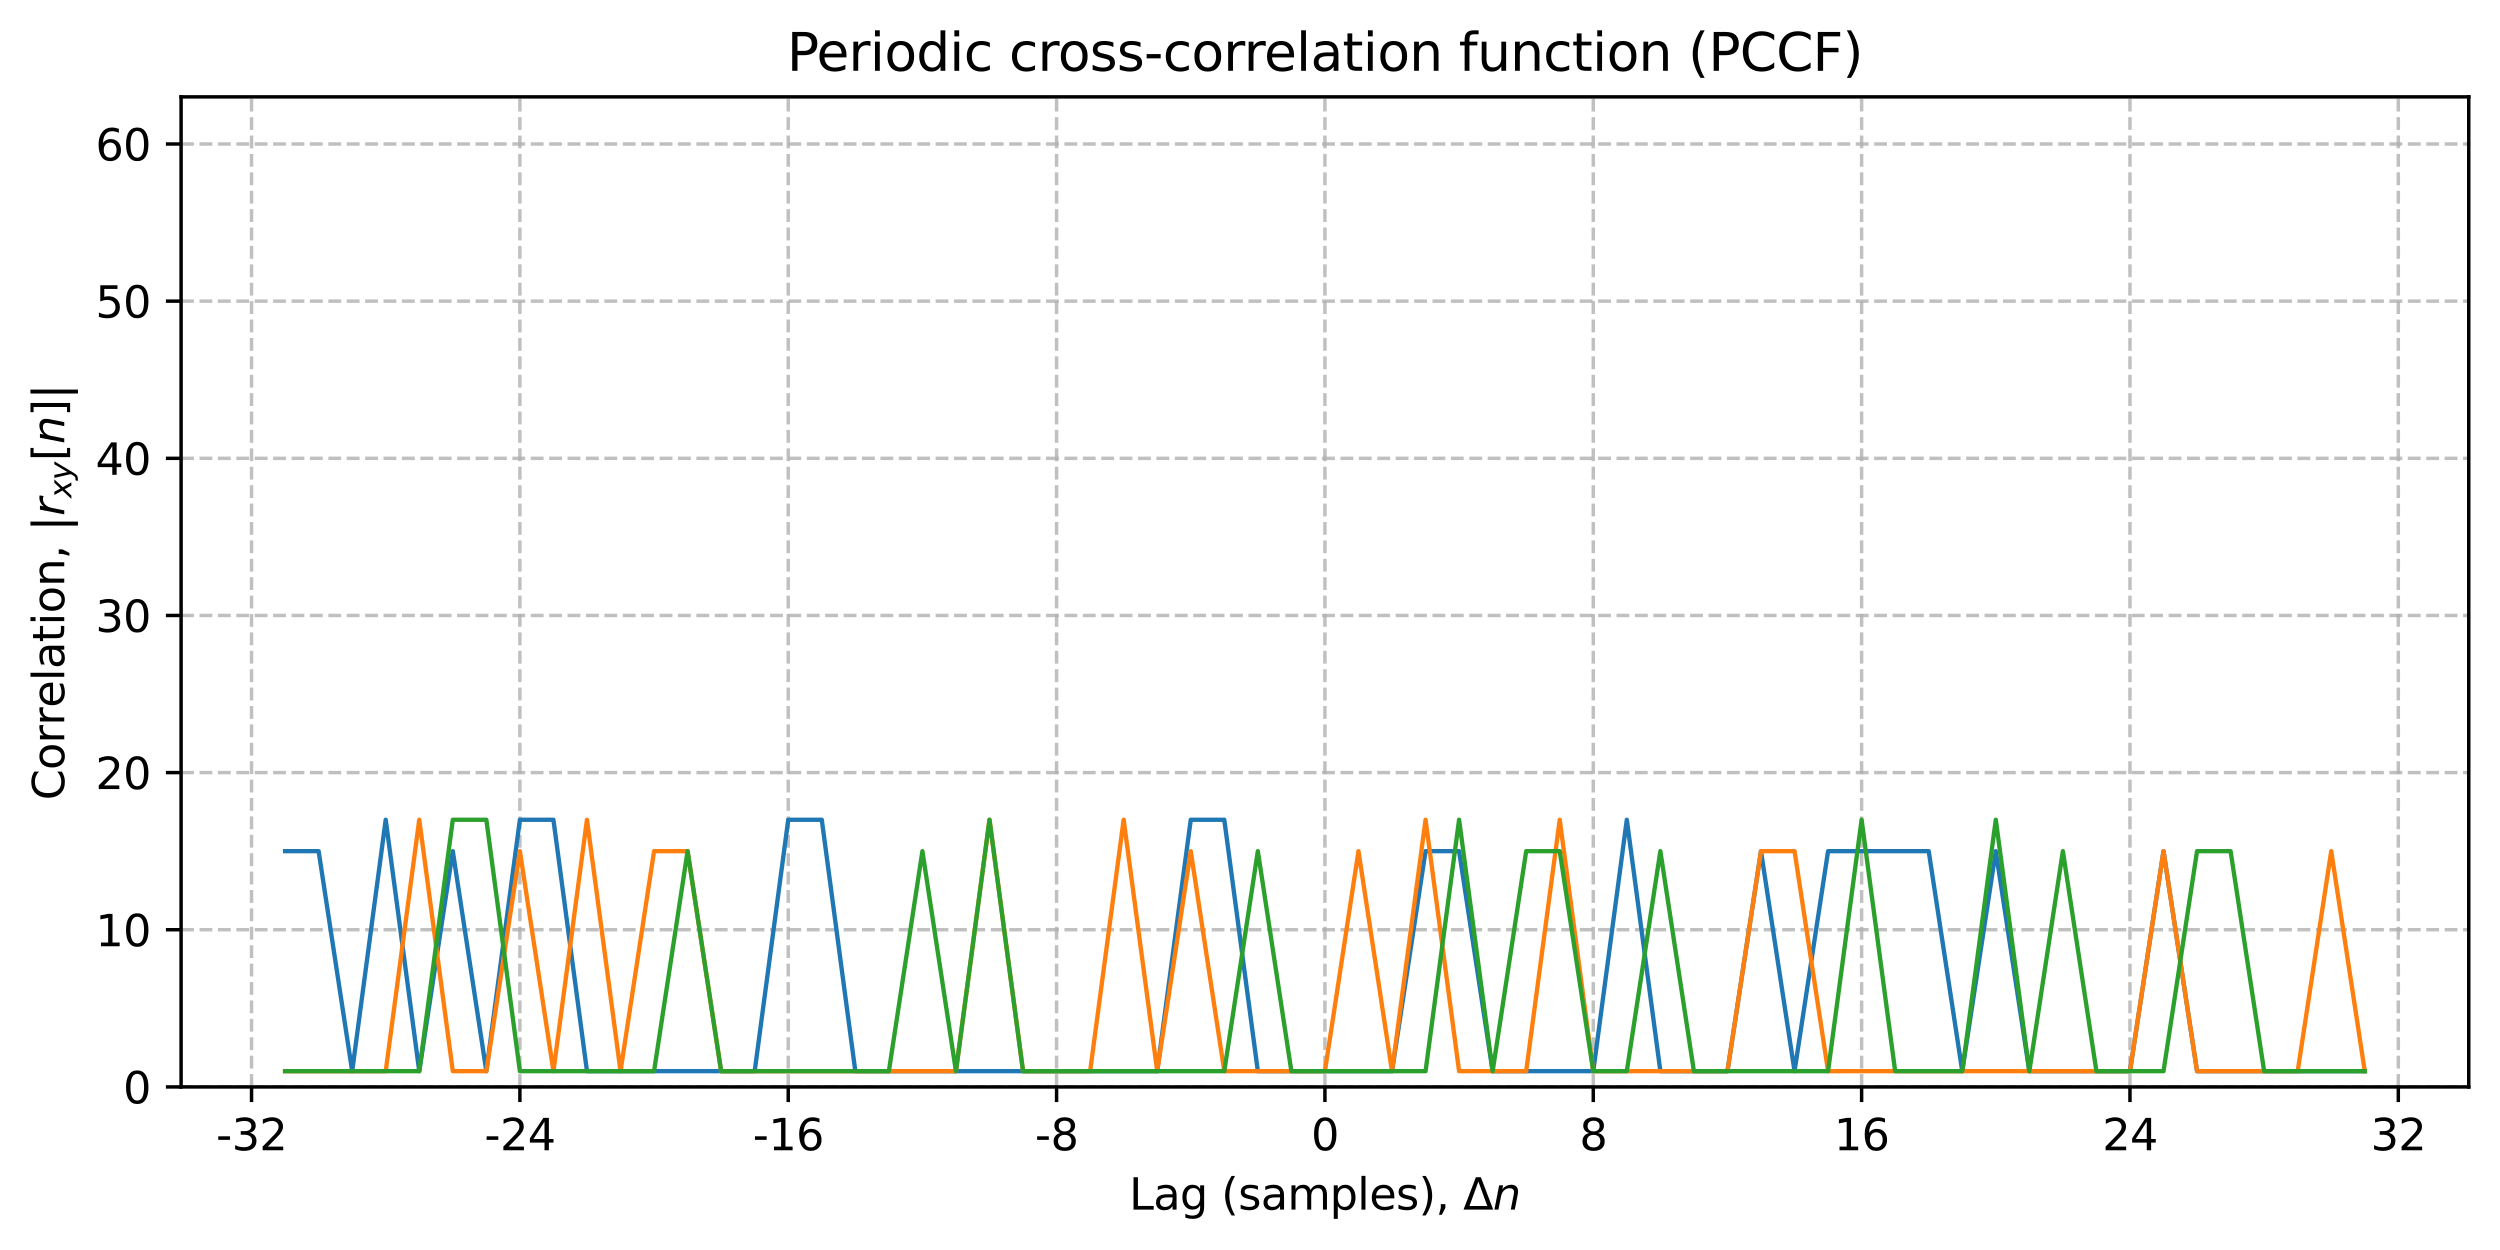 <?xml version="1.0" encoding="utf-8" standalone="no"?>
<!DOCTYPE svg PUBLIC "-//W3C//DTD SVG 1.1//EN"
  "http://www.w3.org/Graphics/SVG/1.1/DTD/svg11.dtd">
<svg xmlns:xlink="http://www.w3.org/1999/xlink" width="576pt" height="288pt" viewBox="0 0 576 288" xmlns="http://www.w3.org/2000/svg" version="1.1">
 <defs>
  <style type="text/css">*{stroke-linejoin: round; stroke-linecap: butt}</style>
 </defs>
 <g id="figure_1">
  <g id="patch_1">
   <path d="M 0 288 
L 576 288 
L 576 0 
L 0 0 
z
" style="fill: #ffffff"/>
  </g>
  <g id="axes_1">
   <g id="patch_2">
    <path d="M 41.725 250.422 
L 568.8 250.422 
L 568.8 22.318 
L 41.725 22.318 
z
" style="fill: #ffffff"/>
   </g>
   <g id="matplotlib.axis_1">
    <g id="xtick_1">
     <g id="line2d_1">
      <path d="M 57.955 250.422 
L 57.955 22.318 
" clip-path="url(#p511d32c0a3)" style="fill: none; stroke-dasharray: 2.96,1.28; stroke-dashoffset: 0; stroke: #b0b0b0; stroke-opacity: 0.8; stroke-width: 0.8"/>
     </g>
     <g id="line2d_2">
      <defs>
       <path id="m924407f4bc" d="M 0 0 
L 0 3.5 
" style="stroke: #000000; stroke-width: 0.8"/>
      </defs>
      <g>
       <use xlink:href="#m924407f4bc" x="57.955" y="250.422" style="stroke: #000000; stroke-width: 0.8"/>
      </g>
     </g>
     <g id="text_1">
      <!-- -32 -->
      <g transform="translate(49.788 265.02) scale(0.1 -0.1)">
       <defs>
        <path id="DejaVuSans-2d" d="M 313 2009 
L 1997 2009 
L 1997 1497 
L 313 1497 
L 313 2009 
z
" transform="scale(0.016)"/>
        <path id="DejaVuSans-33" d="M 2597 2516 
Q 3050 2419 3304 2112 
Q 3559 1806 3559 1356 
Q 3559 666 3084 287 
Q 2609 -91 1734 -91 
Q 1441 -91 1130 -33 
Q 819 25 488 141 
L 488 750 
Q 750 597 1062 519 
Q 1375 441 1716 441 
Q 2309 441 2620 675 
Q 2931 909 2931 1356 
Q 2931 1769 2642 2001 
Q 2353 2234 1838 2234 
L 1294 2234 
L 1294 2753 
L 1863 2753 
Q 2328 2753 2575 2939 
Q 2822 3125 2822 3475 
Q 2822 3834 2567 4026 
Q 2313 4219 1838 4219 
Q 1578 4219 1281 4162 
Q 984 4106 628 3988 
L 628 4550 
Q 988 4650 1302 4700 
Q 1616 4750 1894 4750 
Q 2613 4750 3031 4423 
Q 3450 4097 3450 3541 
Q 3450 3153 3228 2886 
Q 3006 2619 2597 2516 
z
" transform="scale(0.016)"/>
        <path id="DejaVuSans-32" d="M 1228 531 
L 3431 531 
L 3431 0 
L 469 0 
L 469 531 
Q 828 903 1448 1529 
Q 2069 2156 2228 2338 
Q 2531 2678 2651 2914 
Q 2772 3150 2772 3378 
Q 2772 3750 2511 3984 
Q 2250 4219 1831 4219 
Q 1534 4219 1204 4116 
Q 875 4013 500 3803 
L 500 4441 
Q 881 4594 1212 4672 
Q 1544 4750 1819 4750 
Q 2544 4750 2975 4387 
Q 3406 4025 3406 3419 
Q 3406 3131 3298 2873 
Q 3191 2616 2906 2266 
Q 2828 2175 2409 1742 
Q 1991 1309 1228 531 
z
" transform="scale(0.016)"/>
       </defs>
       <use xlink:href="#DejaVuSans-2d"/>
       <use xlink:href="#DejaVuSans-33" transform="translate(36.084 0)"/>
       <use xlink:href="#DejaVuSans-32" transform="translate(99.707 0)"/>
      </g>
     </g>
    </g>
    <g id="xtick_2">
     <g id="line2d_3">
      <path d="M 119.782 250.422 
L 119.782 22.318 
" clip-path="url(#p511d32c0a3)" style="fill: none; stroke-dasharray: 2.96,1.28; stroke-dashoffset: 0; stroke: #b0b0b0; stroke-opacity: 0.8; stroke-width: 0.8"/>
     </g>
     <g id="line2d_4">
      <g>
       <use xlink:href="#m924407f4bc" x="119.782" y="250.422" style="stroke: #000000; stroke-width: 0.8"/>
      </g>
     </g>
     <g id="text_2">
      <!-- -24 -->
      <g transform="translate(111.615 265.02) scale(0.1 -0.1)">
       <defs>
        <path id="DejaVuSans-34" d="M 2419 4116 
L 825 1625 
L 2419 1625 
L 2419 4116 
z
M 2253 4666 
L 3047 4666 
L 3047 1625 
L 3713 1625 
L 3713 1100 
L 3047 1100 
L 3047 0 
L 2419 0 
L 2419 1100 
L 313 1100 
L 313 1709 
L 2253 4666 
z
" transform="scale(0.016)"/>
       </defs>
       <use xlink:href="#DejaVuSans-2d"/>
       <use xlink:href="#DejaVuSans-32" transform="translate(36.084 0)"/>
       <use xlink:href="#DejaVuSans-34" transform="translate(99.707 0)"/>
      </g>
     </g>
    </g>
    <g id="xtick_3">
     <g id="line2d_5">
      <path d="M 181.609 250.422 
L 181.609 22.318 
" clip-path="url(#p511d32c0a3)" style="fill: none; stroke-dasharray: 2.96,1.28; stroke-dashoffset: 0; stroke: #b0b0b0; stroke-opacity: 0.8; stroke-width: 0.8"/>
     </g>
     <g id="line2d_6">
      <g>
       <use xlink:href="#m924407f4bc" x="181.609" y="250.422" style="stroke: #000000; stroke-width: 0.8"/>
      </g>
     </g>
     <g id="text_3">
      <!-- -16 -->
      <g transform="translate(173.442 265.02) scale(0.1 -0.1)">
       <defs>
        <path id="DejaVuSans-31" d="M 794 531 
L 1825 531 
L 1825 4091 
L 703 3866 
L 703 4441 
L 1819 4666 
L 2450 4666 
L 2450 531 
L 3481 531 
L 3481 0 
L 794 0 
L 794 531 
z
" transform="scale(0.016)"/>
        <path id="DejaVuSans-36" d="M 2113 2584 
Q 1688 2584 1439 2293 
Q 1191 2003 1191 1497 
Q 1191 994 1439 701 
Q 1688 409 2113 409 
Q 2538 409 2786 701 
Q 3034 994 3034 1497 
Q 3034 2003 2786 2293 
Q 2538 2584 2113 2584 
z
M 3366 4563 
L 3366 3988 
Q 3128 4100 2886 4159 
Q 2644 4219 2406 4219 
Q 1781 4219 1451 3797 
Q 1122 3375 1075 2522 
Q 1259 2794 1537 2939 
Q 1816 3084 2150 3084 
Q 2853 3084 3261 2657 
Q 3669 2231 3669 1497 
Q 3669 778 3244 343 
Q 2819 -91 2113 -91 
Q 1303 -91 875 529 
Q 447 1150 447 2328 
Q 447 3434 972 4092 
Q 1497 4750 2381 4750 
Q 2619 4750 2861 4703 
Q 3103 4656 3366 4563 
z
" transform="scale(0.016)"/>
       </defs>
       <use xlink:href="#DejaVuSans-2d"/>
       <use xlink:href="#DejaVuSans-31" transform="translate(36.084 0)"/>
       <use xlink:href="#DejaVuSans-36" transform="translate(99.707 0)"/>
      </g>
     </g>
    </g>
    <g id="xtick_4">
     <g id="line2d_7">
      <path d="M 243.436 250.422 
L 243.436 22.318 
" clip-path="url(#p511d32c0a3)" style="fill: none; stroke-dasharray: 2.96,1.28; stroke-dashoffset: 0; stroke: #b0b0b0; stroke-opacity: 0.8; stroke-width: 0.8"/>
     </g>
     <g id="line2d_8">
      <g>
       <use xlink:href="#m924407f4bc" x="243.436" y="250.422" style="stroke: #000000; stroke-width: 0.8"/>
      </g>
     </g>
     <g id="text_4">
      <!-- -8 -->
      <g transform="translate(238.45 265.02) scale(0.1 -0.1)">
       <defs>
        <path id="DejaVuSans-38" d="M 2034 2216 
Q 1584 2216 1326 1975 
Q 1069 1734 1069 1313 
Q 1069 891 1326 650 
Q 1584 409 2034 409 
Q 2484 409 2743 651 
Q 3003 894 3003 1313 
Q 3003 1734 2745 1975 
Q 2488 2216 2034 2216 
z
M 1403 2484 
Q 997 2584 770 2862 
Q 544 3141 544 3541 
Q 544 4100 942 4425 
Q 1341 4750 2034 4750 
Q 2731 4750 3128 4425 
Q 3525 4100 3525 3541 
Q 3525 3141 3298 2862 
Q 3072 2584 2669 2484 
Q 3125 2378 3379 2068 
Q 3634 1759 3634 1313 
Q 3634 634 3220 271 
Q 2806 -91 2034 -91 
Q 1263 -91 848 271 
Q 434 634 434 1313 
Q 434 1759 690 2068 
Q 947 2378 1403 2484 
z
M 1172 3481 
Q 1172 3119 1398 2916 
Q 1625 2713 2034 2713 
Q 2441 2713 2670 2916 
Q 2900 3119 2900 3481 
Q 2900 3844 2670 4047 
Q 2441 4250 2034 4250 
Q 1625 4250 1398 4047 
Q 1172 3844 1172 3481 
z
" transform="scale(0.016)"/>
       </defs>
       <use xlink:href="#DejaVuSans-2d"/>
       <use xlink:href="#DejaVuSans-38" transform="translate(36.084 0)"/>
      </g>
     </g>
    </g>
    <g id="xtick_5">
     <g id="line2d_9">
      <path d="M 305.262 250.422 
L 305.262 22.318 
" clip-path="url(#p511d32c0a3)" style="fill: none; stroke-dasharray: 2.96,1.28; stroke-dashoffset: 0; stroke: #b0b0b0; stroke-opacity: 0.8; stroke-width: 0.8"/>
     </g>
     <g id="line2d_10">
      <g>
       <use xlink:href="#m924407f4bc" x="305.262" y="250.422" style="stroke: #000000; stroke-width: 0.8"/>
      </g>
     </g>
     <g id="text_5">
      <!-- 0 -->
      <g transform="translate(302.081 265.02) scale(0.1 -0.1)">
       <defs>
        <path id="DejaVuSans-30" d="M 2034 4250 
Q 1547 4250 1301 3770 
Q 1056 3291 1056 2328 
Q 1056 1369 1301 889 
Q 1547 409 2034 409 
Q 2525 409 2770 889 
Q 3016 1369 3016 2328 
Q 3016 3291 2770 3770 
Q 2525 4250 2034 4250 
z
M 2034 4750 
Q 2819 4750 3233 4129 
Q 3647 3509 3647 2328 
Q 3647 1150 3233 529 
Q 2819 -91 2034 -91 
Q 1250 -91 836 529 
Q 422 1150 422 2328 
Q 422 3509 836 4129 
Q 1250 4750 2034 4750 
z
" transform="scale(0.016)"/>
       </defs>
       <use xlink:href="#DejaVuSans-30"/>
      </g>
     </g>
    </g>
    <g id="xtick_6">
     <g id="line2d_11">
      <path d="M 367.089 250.422 
L 367.089 22.318 
" clip-path="url(#p511d32c0a3)" style="fill: none; stroke-dasharray: 2.96,1.28; stroke-dashoffset: 0; stroke: #b0b0b0; stroke-opacity: 0.8; stroke-width: 0.8"/>
     </g>
     <g id="line2d_12">
      <g>
       <use xlink:href="#m924407f4bc" x="367.089" y="250.422" style="stroke: #000000; stroke-width: 0.8"/>
      </g>
     </g>
     <g id="text_6">
      <!-- 8 -->
      <g transform="translate(363.908 265.02) scale(0.1 -0.1)">
       <use xlink:href="#DejaVuSans-38"/>
      </g>
     </g>
    </g>
    <g id="xtick_7">
     <g id="line2d_13">
      <path d="M 428.916 250.422 
L 428.916 22.318 
" clip-path="url(#p511d32c0a3)" style="fill: none; stroke-dasharray: 2.96,1.28; stroke-dashoffset: 0; stroke: #b0b0b0; stroke-opacity: 0.8; stroke-width: 0.8"/>
     </g>
     <g id="line2d_14">
      <g>
       <use xlink:href="#m924407f4bc" x="428.916" y="250.422" style="stroke: #000000; stroke-width: 0.8"/>
      </g>
     </g>
     <g id="text_7">
      <!-- 16 -->
      <g transform="translate(422.554 265.02) scale(0.1 -0.1)">
       <use xlink:href="#DejaVuSans-31"/>
       <use xlink:href="#DejaVuSans-36" transform="translate(63.623 0)"/>
      </g>
     </g>
    </g>
    <g id="xtick_8">
     <g id="line2d_15">
      <path d="M 490.743 250.422 
L 490.743 22.318 
" clip-path="url(#p511d32c0a3)" style="fill: none; stroke-dasharray: 2.96,1.28; stroke-dashoffset: 0; stroke: #b0b0b0; stroke-opacity: 0.8; stroke-width: 0.8"/>
     </g>
     <g id="line2d_16">
      <g>
       <use xlink:href="#m924407f4bc" x="490.743" y="250.422" style="stroke: #000000; stroke-width: 0.8"/>
      </g>
     </g>
     <g id="text_8">
      <!-- 24 -->
      <g transform="translate(484.381 265.02) scale(0.1 -0.1)">
       <use xlink:href="#DejaVuSans-32"/>
       <use xlink:href="#DejaVuSans-34" transform="translate(63.623 0)"/>
      </g>
     </g>
    </g>
    <g id="xtick_9">
     <g id="line2d_17">
      <path d="M 552.57 250.422 
L 552.57 22.318 
" clip-path="url(#p511d32c0a3)" style="fill: none; stroke-dasharray: 2.96,1.28; stroke-dashoffset: 0; stroke: #b0b0b0; stroke-opacity: 0.8; stroke-width: 0.8"/>
     </g>
     <g id="line2d_18">
      <g>
       <use xlink:href="#m924407f4bc" x="552.57" y="250.422" style="stroke: #000000; stroke-width: 0.8"/>
      </g>
     </g>
     <g id="text_9">
      <!-- 32 -->
      <g transform="translate(546.208 265.02) scale(0.1 -0.1)">
       <use xlink:href="#DejaVuSans-33"/>
       <use xlink:href="#DejaVuSans-32" transform="translate(63.623 0)"/>
      </g>
     </g>
    </g>
    <g id="text_10">
     <!-- Lag (samples), $\Delta n$ -->
     <g transform="translate(260.163 278.7) scale(0.1 -0.1)">
      <defs>
       <path id="DejaVuSans-4c" d="M 628 4666 
L 1259 4666 
L 1259 531 
L 3531 531 
L 3531 0 
L 628 0 
L 628 4666 
z
" transform="scale(0.016)"/>
       <path id="DejaVuSans-61" d="M 2194 1759 
Q 1497 1759 1228 1600 
Q 959 1441 959 1056 
Q 959 750 1161 570 
Q 1363 391 1709 391 
Q 2188 391 2477 730 
Q 2766 1069 2766 1631 
L 2766 1759 
L 2194 1759 
z
M 3341 1997 
L 3341 0 
L 2766 0 
L 2766 531 
Q 2569 213 2275 61 
Q 1981 -91 1556 -91 
Q 1019 -91 701 211 
Q 384 513 384 1019 
Q 384 1609 779 1909 
Q 1175 2209 1959 2209 
L 2766 2209 
L 2766 2266 
Q 2766 2663 2505 2880 
Q 2244 3097 1772 3097 
Q 1472 3097 1187 3025 
Q 903 2953 641 2809 
L 641 3341 
Q 956 3463 1253 3523 
Q 1550 3584 1831 3584 
Q 2591 3584 2966 3190 
Q 3341 2797 3341 1997 
z
" transform="scale(0.016)"/>
       <path id="DejaVuSans-67" d="M 2906 1791 
Q 2906 2416 2648 2759 
Q 2391 3103 1925 3103 
Q 1463 3103 1205 2759 
Q 947 2416 947 1791 
Q 947 1169 1205 825 
Q 1463 481 1925 481 
Q 2391 481 2648 825 
Q 2906 1169 2906 1791 
z
M 3481 434 
Q 3481 -459 3084 -895 
Q 2688 -1331 1869 -1331 
Q 1566 -1331 1297 -1286 
Q 1028 -1241 775 -1147 
L 775 -588 
Q 1028 -725 1275 -790 
Q 1522 -856 1778 -856 
Q 2344 -856 2625 -561 
Q 2906 -266 2906 331 
L 2906 616 
Q 2728 306 2450 153 
Q 2172 0 1784 0 
Q 1141 0 747 490 
Q 353 981 353 1791 
Q 353 2603 747 3093 
Q 1141 3584 1784 3584 
Q 2172 3584 2450 3431 
Q 2728 3278 2906 2969 
L 2906 3500 
L 3481 3500 
L 3481 434 
z
" transform="scale(0.016)"/>
       <path id="DejaVuSans-20" transform="scale(0.016)"/>
       <path id="DejaVuSans-28" d="M 1984 4856 
Q 1566 4138 1362 3434 
Q 1159 2731 1159 2009 
Q 1159 1288 1364 580 
Q 1569 -128 1984 -844 
L 1484 -844 
Q 1016 -109 783 600 
Q 550 1309 550 2009 
Q 550 2706 781 3412 
Q 1013 4119 1484 4856 
L 1984 4856 
z
" transform="scale(0.016)"/>
       <path id="DejaVuSans-73" d="M 2834 3397 
L 2834 2853 
Q 2591 2978 2328 3040 
Q 2066 3103 1784 3103 
Q 1356 3103 1142 2972 
Q 928 2841 928 2578 
Q 928 2378 1081 2264 
Q 1234 2150 1697 2047 
L 1894 2003 
Q 2506 1872 2764 1633 
Q 3022 1394 3022 966 
Q 3022 478 2636 193 
Q 2250 -91 1575 -91 
Q 1294 -91 989 -36 
Q 684 19 347 128 
L 347 722 
Q 666 556 975 473 
Q 1284 391 1588 391 
Q 1994 391 2212 530 
Q 2431 669 2431 922 
Q 2431 1156 2273 1281 
Q 2116 1406 1581 1522 
L 1381 1569 
Q 847 1681 609 1914 
Q 372 2147 372 2553 
Q 372 3047 722 3315 
Q 1072 3584 1716 3584 
Q 2034 3584 2315 3537 
Q 2597 3491 2834 3397 
z
" transform="scale(0.016)"/>
       <path id="DejaVuSans-6d" d="M 3328 2828 
Q 3544 3216 3844 3400 
Q 4144 3584 4550 3584 
Q 5097 3584 5394 3201 
Q 5691 2819 5691 2113 
L 5691 0 
L 5113 0 
L 5113 2094 
Q 5113 2597 4934 2840 
Q 4756 3084 4391 3084 
Q 3944 3084 3684 2787 
Q 3425 2491 3425 1978 
L 3425 0 
L 2847 0 
L 2847 2094 
Q 2847 2600 2669 2842 
Q 2491 3084 2119 3084 
Q 1678 3084 1418 2786 
Q 1159 2488 1159 1978 
L 1159 0 
L 581 0 
L 581 3500 
L 1159 3500 
L 1159 2956 
Q 1356 3278 1631 3431 
Q 1906 3584 2284 3584 
Q 2666 3584 2933 3390 
Q 3200 3197 3328 2828 
z
" transform="scale(0.016)"/>
       <path id="DejaVuSans-70" d="M 1159 525 
L 1159 -1331 
L 581 -1331 
L 581 3500 
L 1159 3500 
L 1159 2969 
Q 1341 3281 1617 3432 
Q 1894 3584 2278 3584 
Q 2916 3584 3314 3078 
Q 3713 2572 3713 1747 
Q 3713 922 3314 415 
Q 2916 -91 2278 -91 
Q 1894 -91 1617 61 
Q 1341 213 1159 525 
z
M 3116 1747 
Q 3116 2381 2855 2742 
Q 2594 3103 2138 3103 
Q 1681 3103 1420 2742 
Q 1159 2381 1159 1747 
Q 1159 1113 1420 752 
Q 1681 391 2138 391 
Q 2594 391 2855 752 
Q 3116 1113 3116 1747 
z
" transform="scale(0.016)"/>
       <path id="DejaVuSans-6c" d="M 603 4863 
L 1178 4863 
L 1178 0 
L 603 0 
L 603 4863 
z
" transform="scale(0.016)"/>
       <path id="DejaVuSans-65" d="M 3597 1894 
L 3597 1613 
L 953 1613 
Q 991 1019 1311 708 
Q 1631 397 2203 397 
Q 2534 397 2845 478 
Q 3156 559 3463 722 
L 3463 178 
Q 3153 47 2828 -22 
Q 2503 -91 2169 -91 
Q 1331 -91 842 396 
Q 353 884 353 1716 
Q 353 2575 817 3079 
Q 1281 3584 2069 3584 
Q 2775 3584 3186 3129 
Q 3597 2675 3597 1894 
z
M 3022 2063 
Q 3016 2534 2758 2815 
Q 2500 3097 2075 3097 
Q 1594 3097 1305 2825 
Q 1016 2553 972 2059 
L 3022 2063 
z
" transform="scale(0.016)"/>
       <path id="DejaVuSans-29" d="M 513 4856 
L 1013 4856 
Q 1481 4119 1714 3412 
Q 1947 2706 1947 2009 
Q 1947 1309 1714 600 
Q 1481 -109 1013 -844 
L 513 -844 
Q 928 -128 1133 580 
Q 1338 1288 1338 2009 
Q 1338 2731 1133 3434 
Q 928 4138 513 4856 
z
" transform="scale(0.016)"/>
       <path id="DejaVuSans-2c" d="M 750 794 
L 1409 794 
L 1409 256 
L 897 -744 
L 494 -744 
L 750 256 
L 750 794 
z
" transform="scale(0.016)"/>
       <path id="DejaVuSans-394" d="M 2188 4044 
L 906 525 
L 3472 525 
L 2188 4044 
z
M 50 0 
L 1831 4666 
L 2547 4666 
L 4325 0 
L 50 0 
z
" transform="scale(0.016)"/>
       <path id="DejaVuSans-Oblique-6e" d="M 3566 2113 
L 3156 0 
L 2578 0 
L 2988 2091 
Q 3016 2238 3031 2350 
Q 3047 2463 3047 2528 
Q 3047 2791 2881 2937 
Q 2716 3084 2419 3084 
Q 1956 3084 1622 2776 
Q 1288 2469 1184 1941 
L 800 0 
L 225 0 
L 903 3500 
L 1478 3500 
L 1363 2950 
Q 1603 3253 1940 3418 
Q 2278 3584 2650 3584 
Q 3113 3584 3367 3334 
Q 3622 3084 3622 2631 
Q 3622 2519 3608 2391 
Q 3594 2263 3566 2113 
z
" transform="scale(0.016)"/>
      </defs>
      <use xlink:href="#DejaVuSans-4c" transform="translate(0 0.016)"/>
      <use xlink:href="#DejaVuSans-61" transform="translate(55.713 0.016)"/>
      <use xlink:href="#DejaVuSans-67" transform="translate(116.992 0.016)"/>
      <use xlink:href="#DejaVuSans-20" transform="translate(180.469 0.016)"/>
      <use xlink:href="#DejaVuSans-28" transform="translate(212.256 0.016)"/>
      <use xlink:href="#DejaVuSans-73" transform="translate(251.27 0.016)"/>
      <use xlink:href="#DejaVuSans-61" transform="translate(303.369 0.016)"/>
      <use xlink:href="#DejaVuSans-6d" transform="translate(364.648 0.016)"/>
      <use xlink:href="#DejaVuSans-70" transform="translate(462.061 0.016)"/>
      <use xlink:href="#DejaVuSans-6c" transform="translate(525.537 0.016)"/>
      <use xlink:href="#DejaVuSans-65" transform="translate(553.32 0.016)"/>
      <use xlink:href="#DejaVuSans-73" transform="translate(614.844 0.016)"/>
      <use xlink:href="#DejaVuSans-29" transform="translate(666.943 0.016)"/>
      <use xlink:href="#DejaVuSans-2c" transform="translate(705.957 0.016)"/>
      <use xlink:href="#DejaVuSans-20" transform="translate(737.744 0.016)"/>
      <use xlink:href="#DejaVuSans-394" transform="translate(769.531 0.016)"/>
      <use xlink:href="#DejaVuSans-Oblique-6e" transform="translate(837.939 0.016)"/>
     </g>
    </g>
   </g>
   <g id="matplotlib.axis_2">
    <g id="ytick_1">
     <g id="line2d_19">
      <path d="M 41.725 250.422 
L 568.8 250.422 
" clip-path="url(#p511d32c0a3)" style="fill: none; stroke-dasharray: 2.96,1.28; stroke-dashoffset: 0; stroke: #b0b0b0; stroke-opacity: 0.8; stroke-width: 0.8"/>
     </g>
     <g id="line2d_20">
      <defs>
       <path id="m02e29ad8f4" d="M 0 0 
L -3.5 0 
" style="stroke: #000000; stroke-width: 0.8"/>
      </defs>
      <g>
       <use xlink:href="#m02e29ad8f4" x="41.725" y="250.422" style="stroke: #000000; stroke-width: 0.8"/>
      </g>
     </g>
     <g id="text_11">
      <!-- 0 -->
      <g transform="translate(28.363 254.221) scale(0.1 -0.1)">
       <use xlink:href="#DejaVuSans-30"/>
      </g>
     </g>
    </g>
    <g id="ytick_2">
     <g id="line2d_21">
      <path d="M 41.725 214.215 
L 568.8 214.215 
" clip-path="url(#p511d32c0a3)" style="fill: none; stroke-dasharray: 2.96,1.28; stroke-dashoffset: 0; stroke: #b0b0b0; stroke-opacity: 0.8; stroke-width: 0.8"/>
     </g>
     <g id="line2d_22">
      <g>
       <use xlink:href="#m02e29ad8f4" x="41.725" y="214.215" style="stroke: #000000; stroke-width: 0.8"/>
      </g>
     </g>
     <g id="text_12">
      <!-- 10 -->
      <g transform="translate(22 218.014) scale(0.1 -0.1)">
       <use xlink:href="#DejaVuSans-31"/>
       <use xlink:href="#DejaVuSans-30" transform="translate(63.623 0)"/>
      </g>
     </g>
    </g>
    <g id="ytick_3">
     <g id="line2d_23">
      <path d="M 41.725 178.008 
L 568.8 178.008 
" clip-path="url(#p511d32c0a3)" style="fill: none; stroke-dasharray: 2.96,1.28; stroke-dashoffset: 0; stroke: #b0b0b0; stroke-opacity: 0.8; stroke-width: 0.8"/>
     </g>
     <g id="line2d_24">
      <g>
       <use xlink:href="#m02e29ad8f4" x="41.725" y="178.008" style="stroke: #000000; stroke-width: 0.8"/>
      </g>
     </g>
     <g id="text_13">
      <!-- 20 -->
      <g transform="translate(22 181.807) scale(0.1 -0.1)">
       <use xlink:href="#DejaVuSans-32"/>
       <use xlink:href="#DejaVuSans-30" transform="translate(63.623 0)"/>
      </g>
     </g>
    </g>
    <g id="ytick_4">
     <g id="line2d_25">
      <path d="M 41.725 141.801 
L 568.8 141.801 
" clip-path="url(#p511d32c0a3)" style="fill: none; stroke-dasharray: 2.96,1.28; stroke-dashoffset: 0; stroke: #b0b0b0; stroke-opacity: 0.8; stroke-width: 0.8"/>
     </g>
     <g id="line2d_26">
      <g>
       <use xlink:href="#m02e29ad8f4" x="41.725" y="141.801" style="stroke: #000000; stroke-width: 0.8"/>
      </g>
     </g>
     <g id="text_14">
      <!-- 30 -->
      <g transform="translate(22 145.6) scale(0.1 -0.1)">
       <use xlink:href="#DejaVuSans-33"/>
       <use xlink:href="#DejaVuSans-30" transform="translate(63.623 0)"/>
      </g>
     </g>
    </g>
    <g id="ytick_5">
     <g id="line2d_27">
      <path d="M 41.725 105.594 
L 568.8 105.594 
" clip-path="url(#p511d32c0a3)" style="fill: none; stroke-dasharray: 2.96,1.28; stroke-dashoffset: 0; stroke: #b0b0b0; stroke-opacity: 0.8; stroke-width: 0.8"/>
     </g>
     <g id="line2d_28">
      <g>
       <use xlink:href="#m02e29ad8f4" x="41.725" y="105.594" style="stroke: #000000; stroke-width: 0.8"/>
      </g>
     </g>
     <g id="text_15">
      <!-- 40 -->
      <g transform="translate(22 109.393) scale(0.1 -0.1)">
       <use xlink:href="#DejaVuSans-34"/>
       <use xlink:href="#DejaVuSans-30" transform="translate(63.623 0)"/>
      </g>
     </g>
    </g>
    <g id="ytick_6">
     <g id="line2d_29">
      <path d="M 41.725 69.387 
L 568.8 69.387 
" clip-path="url(#p511d32c0a3)" style="fill: none; stroke-dasharray: 2.96,1.28; stroke-dashoffset: 0; stroke: #b0b0b0; stroke-opacity: 0.8; stroke-width: 0.8"/>
     </g>
     <g id="line2d_30">
      <g>
       <use xlink:href="#m02e29ad8f4" x="41.725" y="69.387" style="stroke: #000000; stroke-width: 0.8"/>
      </g>
     </g>
     <g id="text_16">
      <!-- 50 -->
      <g transform="translate(22 73.186) scale(0.1 -0.1)">
       <defs>
        <path id="DejaVuSans-35" d="M 691 4666 
L 3169 4666 
L 3169 4134 
L 1269 4134 
L 1269 2991 
Q 1406 3038 1543 3061 
Q 1681 3084 1819 3084 
Q 2600 3084 3056 2656 
Q 3513 2228 3513 1497 
Q 3513 744 3044 326 
Q 2575 -91 1722 -91 
Q 1428 -91 1123 -41 
Q 819 9 494 109 
L 494 744 
Q 775 591 1075 516 
Q 1375 441 1709 441 
Q 2250 441 2565 725 
Q 2881 1009 2881 1497 
Q 2881 1984 2565 2268 
Q 2250 2553 1709 2553 
Q 1456 2553 1204 2497 
Q 953 2441 691 2322 
L 691 4666 
z
" transform="scale(0.016)"/>
       </defs>
       <use xlink:href="#DejaVuSans-35"/>
       <use xlink:href="#DejaVuSans-30" transform="translate(63.623 0)"/>
      </g>
     </g>
    </g>
    <g id="ytick_7">
     <g id="line2d_31">
      <path d="M 41.725 33.18 
L 568.8 33.18 
" clip-path="url(#p511d32c0a3)" style="fill: none; stroke-dasharray: 2.96,1.28; stroke-dashoffset: 0; stroke: #b0b0b0; stroke-opacity: 0.8; stroke-width: 0.8"/>
     </g>
     <g id="line2d_32">
      <g>
       <use xlink:href="#m02e29ad8f4" x="41.725" y="33.18" style="stroke: #000000; stroke-width: 0.8"/>
      </g>
     </g>
     <g id="text_17">
      <!-- 60 -->
      <g transform="translate(22 36.979) scale(0.1 -0.1)">
       <use xlink:href="#DejaVuSans-36"/>
       <use xlink:href="#DejaVuSans-30" transform="translate(63.623 0)"/>
      </g>
     </g>
    </g>
    <g id="text_18">
     <!-- Correlation, $\left| r_{xy}[n] \right|$ -->
     <g transform="translate(14.9 184.37) rotate(-90) scale(0.1 -0.1)">
      <defs>
       <path id="DejaVuSans-43" d="M 4122 4306 
L 4122 3641 
Q 3803 3938 3442 4084 
Q 3081 4231 2675 4231 
Q 1875 4231 1450 3742 
Q 1025 3253 1025 2328 
Q 1025 1406 1450 917 
Q 1875 428 2675 428 
Q 3081 428 3442 575 
Q 3803 722 4122 1019 
L 4122 359 
Q 3791 134 3420 21 
Q 3050 -91 2638 -91 
Q 1578 -91 968 557 
Q 359 1206 359 2328 
Q 359 3453 968 4101 
Q 1578 4750 2638 4750 
Q 3056 4750 3426 4639 
Q 3797 4528 4122 4306 
z
" transform="scale(0.016)"/>
       <path id="DejaVuSans-6f" d="M 1959 3097 
Q 1497 3097 1228 2736 
Q 959 2375 959 1747 
Q 959 1119 1226 758 
Q 1494 397 1959 397 
Q 2419 397 2687 759 
Q 2956 1122 2956 1747 
Q 2956 2369 2687 2733 
Q 2419 3097 1959 3097 
z
M 1959 3584 
Q 2709 3584 3137 3096 
Q 3566 2609 3566 1747 
Q 3566 888 3137 398 
Q 2709 -91 1959 -91 
Q 1206 -91 779 398 
Q 353 888 353 1747 
Q 353 2609 779 3096 
Q 1206 3584 1959 3584 
z
" transform="scale(0.016)"/>
       <path id="DejaVuSans-72" d="M 2631 2963 
Q 2534 3019 2420 3045 
Q 2306 3072 2169 3072 
Q 1681 3072 1420 2755 
Q 1159 2438 1159 1844 
L 1159 0 
L 581 0 
L 581 3500 
L 1159 3500 
L 1159 2956 
Q 1341 3275 1631 3429 
Q 1922 3584 2338 3584 
Q 2397 3584 2469 3576 
Q 2541 3569 2628 3553 
L 2631 2963 
z
" transform="scale(0.016)"/>
       <path id="DejaVuSans-74" d="M 1172 4494 
L 1172 3500 
L 2356 3500 
L 2356 3053 
L 1172 3053 
L 1172 1153 
Q 1172 725 1289 603 
Q 1406 481 1766 481 
L 2356 481 
L 2356 0 
L 1766 0 
Q 1100 0 847 248 
Q 594 497 594 1153 
L 594 3053 
L 172 3053 
L 172 3500 
L 594 3500 
L 594 4494 
L 1172 4494 
z
" transform="scale(0.016)"/>
       <path id="DejaVuSans-69" d="M 603 3500 
L 1178 3500 
L 1178 0 
L 603 0 
L 603 3500 
z
M 603 4863 
L 1178 4863 
L 1178 4134 
L 603 4134 
L 603 4863 
z
" transform="scale(0.016)"/>
       <path id="DejaVuSans-6e" d="M 3513 2113 
L 3513 0 
L 2938 0 
L 2938 2094 
Q 2938 2591 2744 2837 
Q 2550 3084 2163 3084 
Q 1697 3084 1428 2787 
Q 1159 2491 1159 1978 
L 1159 0 
L 581 0 
L 581 3500 
L 1159 3500 
L 1159 2956 
Q 1366 3272 1645 3428 
Q 1925 3584 2291 3584 
Q 2894 3584 3203 3211 
Q 3513 2838 3513 2113 
z
" transform="scale(0.016)"/>
       <path id="DejaVuSans-7c" d="M 1344 4891 
L 1344 -1509 
L 813 -1509 
L 813 4891 
L 1344 4891 
z
" transform="scale(0.016)"/>
       <path id="DejaVuSans-Oblique-72" d="M 2853 2969 
Q 2766 3016 2653 3041 
Q 2541 3066 2413 3066 
Q 1953 3066 1609 2717 
Q 1266 2369 1153 1784 
L 800 0 
L 225 0 
L 909 3500 
L 1484 3500 
L 1375 2956 
Q 1603 3259 1920 3421 
Q 2238 3584 2597 3584 
Q 2691 3584 2781 3573 
Q 2872 3563 2963 3538 
L 2853 2969 
z
" transform="scale(0.016)"/>
       <path id="DejaVuSans-Oblique-78" d="M 3841 3500 
L 2234 1784 
L 3219 0 
L 2559 0 
L 1819 1388 
L 531 0 
L -166 0 
L 1556 1844 
L 641 3500 
L 1300 3500 
L 1972 2234 
L 3144 3500 
L 3841 3500 
z
" transform="scale(0.016)"/>
       <path id="DejaVuSans-Oblique-79" d="M 1588 -325 
Q 1188 -997 936 -1164 
Q 684 -1331 294 -1331 
L -159 -1331 
L -63 -850 
L 269 -850 
Q 509 -850 678 -719 
Q 847 -588 1056 -206 
L 1234 128 
L 459 3500 
L 1069 3500 
L 1650 819 
L 3256 3500 
L 3859 3500 
L 1588 -325 
z
" transform="scale(0.016)"/>
       <path id="DejaVuSans-5b" d="M 550 4863 
L 1875 4863 
L 1875 4416 
L 1125 4416 
L 1125 -397 
L 1875 -397 
L 1875 -844 
L 550 -844 
L 550 4863 
z
" transform="scale(0.016)"/>
       <path id="DejaVuSans-5d" d="M 1947 4863 
L 1947 -844 
L 622 -844 
L 622 -397 
L 1369 -397 
L 1369 4416 
L 622 4416 
L 622 4863 
L 1947 4863 
z
" transform="scale(0.016)"/>
      </defs>
      <use xlink:href="#DejaVuSans-43" transform="translate(0 0.964)"/>
      <use xlink:href="#DejaVuSans-6f" transform="translate(69.824 0.964)"/>
      <use xlink:href="#DejaVuSans-72" transform="translate(131.006 0.964)"/>
      <use xlink:href="#DejaVuSans-72" transform="translate(172.119 0.964)"/>
      <use xlink:href="#DejaVuSans-65" transform="translate(213.232 0.964)"/>
      <use xlink:href="#DejaVuSans-6c" transform="translate(274.756 0.964)"/>
      <use xlink:href="#DejaVuSans-61" transform="translate(302.539 0.964)"/>
      <use xlink:href="#DejaVuSans-74" transform="translate(363.818 0.964)"/>
      <use xlink:href="#DejaVuSans-69" transform="translate(403.027 0.964)"/>
      <use xlink:href="#DejaVuSans-6f" transform="translate(430.811 0.964)"/>
      <use xlink:href="#DejaVuSans-6e" transform="translate(491.992 0.964)"/>
      <use xlink:href="#DejaVuSans-2c" transform="translate(555.371 0.964)"/>
      <use xlink:href="#DejaVuSans-20" transform="translate(587.158 0.964)"/>
      <use xlink:href="#DejaVuSans-7c" transform="translate(618.945 -4.766) scale(1.069)"/>
      <use xlink:href="#DejaVuSans-Oblique-72" transform="translate(654.995 0.964)"/>
      <use xlink:href="#DejaVuSans-Oblique-78" transform="translate(696.108 -15.442) scale(0.7)"/>
      <use xlink:href="#DejaVuSans-Oblique-79" transform="translate(737.534 -15.442) scale(0.7)"/>
      <use xlink:href="#DejaVuSans-5b" transform="translate(781.694 0.964)"/>
      <use xlink:href="#DejaVuSans-Oblique-6e" transform="translate(820.708 0.964)"/>
      <use xlink:href="#DejaVuSans-5d" transform="translate(884.087 0.964)"/>
      <use xlink:href="#DejaVuSans-7c" transform="translate(923.101 -4.766) scale(1.069)"/>
     </g>
    </g>
   </g>
   <g id="line2d_33">
    <path d="M 65.683 196.111 
L 73.411 196.111 
L 81.14 246.801 
L 88.868 188.87 
L 96.596 246.801 
L 104.325 196.111 
L 112.053 246.801 
L 119.782 188.87 
L 127.51 188.87 
L 135.238 246.801 
L 142.967 246.801 
L 150.695 246.801 
L 158.423 246.801 
L 166.152 246.801 
L 173.88 246.801 
L 181.609 188.87 
L 189.337 188.87 
L 197.065 246.801 
L 204.794 246.801 
L 212.522 246.801 
L 220.25 246.801 
L 227.979 246.801 
L 235.707 246.801 
L 243.436 246.801 
L 251.164 246.801 
L 258.892 246.801 
L 266.621 246.801 
L 274.349 188.87 
L 282.077 188.87 
L 289.806 246.801 
L 297.534 246.801 
L 305.262 246.801 
L 312.991 246.801 
L 320.719 246.801 
L 328.448 196.111 
L 336.176 196.111 
L 343.904 246.801 
L 351.633 246.801 
L 359.361 246.801 
L 367.089 246.801 
L 374.818 188.87 
L 382.546 246.801 
L 390.275 246.801 
L 398.003 246.801 
L 405.731 196.111 
L 413.46 246.801 
L 421.188 196.111 
L 428.916 196.111 
L 436.645 196.111 
L 444.373 196.111 
L 452.102 246.801 
L 459.83 196.111 
L 467.558 246.801 
L 475.287 246.801 
L 483.015 246.801 
L 490.743 246.801 
L 498.472 196.111 
L 506.2 246.801 
L 513.929 246.801 
L 521.657 246.801 
L 529.385 246.801 
L 537.114 246.801 
L 544.842 246.801 
" clip-path="url(#p511d32c0a3)" style="fill: none; stroke: #1f77b4; stroke-linecap: square"/>
   </g>
   <g id="line2d_34">
    <path d="M 65.683 246.801 
L 73.411 246.801 
L 81.14 246.801 
L 88.868 246.801 
L 96.596 188.87 
L 104.325 246.801 
L 112.053 246.801 
L 119.782 196.111 
L 127.51 246.801 
L 135.238 188.87 
L 142.967 246.801 
L 150.695 196.111 
L 158.423 196.111 
L 166.152 246.801 
L 173.88 246.801 
L 181.609 246.801 
L 189.337 246.801 
L 197.065 246.801 
L 204.794 246.801 
L 212.522 246.801 
L 220.25 246.801 
L 227.979 188.87 
L 235.707 246.801 
L 243.436 246.801 
L 251.164 246.801 
L 258.892 188.87 
L 266.621 246.801 
L 274.349 196.111 
L 282.077 246.801 
L 289.806 246.801 
L 297.534 246.801 
L 305.262 246.801 
L 312.991 196.111 
L 320.719 246.801 
L 328.448 188.87 
L 336.176 246.801 
L 343.904 246.801 
L 351.633 246.801 
L 359.361 188.87 
L 367.089 246.801 
L 374.818 246.801 
L 382.546 246.801 
L 390.275 246.801 
L 398.003 246.801 
L 405.731 196.111 
L 413.46 196.111 
L 421.188 246.801 
L 428.916 246.801 
L 436.645 246.801 
L 444.373 246.801 
L 452.102 246.801 
L 459.83 246.801 
L 467.558 246.801 
L 475.287 246.801 
L 483.015 246.801 
L 490.743 246.801 
L 498.472 196.111 
L 506.2 246.801 
L 513.929 246.801 
L 521.657 246.801 
L 529.385 246.801 
L 537.114 196.111 
L 544.842 246.801 
" clip-path="url(#p511d32c0a3)" style="fill: none; stroke: #ff7f0e; stroke-linecap: square"/>
   </g>
   <g id="line2d_35">
    <path d="M 65.683 246.801 
L 73.411 246.801 
L 81.14 246.801 
L 88.868 246.801 
L 96.596 246.801 
L 104.325 188.87 
L 112.053 188.87 
L 119.782 246.801 
L 127.51 246.801 
L 135.238 246.801 
L 142.967 246.801 
L 150.695 246.801 
L 158.423 196.111 
L 166.152 246.801 
L 173.88 246.801 
L 181.609 246.801 
L 189.337 246.801 
L 197.065 246.801 
L 204.794 246.801 
L 212.522 196.111 
L 220.25 246.801 
L 227.979 188.87 
L 235.707 246.801 
L 243.436 246.801 
L 251.164 246.801 
L 258.892 246.801 
L 266.621 246.801 
L 274.349 246.801 
L 282.077 246.801 
L 289.806 196.111 
L 297.534 246.801 
L 305.262 246.801 
L 312.991 246.801 
L 320.719 246.801 
L 328.448 246.801 
L 336.176 188.87 
L 343.904 246.801 
L 351.633 196.111 
L 359.361 196.111 
L 367.089 246.801 
L 374.818 246.801 
L 382.546 196.111 
L 390.275 246.801 
L 398.003 246.801 
L 405.731 246.801 
L 413.46 246.801 
L 421.188 246.801 
L 428.916 188.87 
L 436.645 246.801 
L 444.373 246.801 
L 452.102 246.801 
L 459.83 188.87 
L 467.558 246.801 
L 475.287 196.111 
L 483.015 246.801 
L 490.743 246.801 
L 498.472 246.801 
L 506.2 196.111 
L 513.929 196.111 
L 521.657 246.801 
L 529.385 246.801 
L 537.114 246.801 
L 544.842 246.801 
" clip-path="url(#p511d32c0a3)" style="fill: none; stroke: #2ca02c; stroke-linecap: square"/>
   </g>
   <g id="patch_3">
    <path d="M 41.725 250.422 
L 41.725 22.318 
" style="fill: none; stroke: #000000; stroke-width: 0.8; stroke-linejoin: miter; stroke-linecap: square"/>
   </g>
   <g id="patch_4">
    <path d="M 568.8 250.422 
L 568.8 22.318 
" style="fill: none; stroke: #000000; stroke-width: 0.8; stroke-linejoin: miter; stroke-linecap: square"/>
   </g>
   <g id="patch_5">
    <path d="M 41.725 250.422 
L 568.8 250.422 
" style="fill: none; stroke: #000000; stroke-width: 0.8; stroke-linejoin: miter; stroke-linecap: square"/>
   </g>
   <g id="patch_6">
    <path d="M 41.725 22.318 
L 568.8 22.318 
" style="fill: none; stroke: #000000; stroke-width: 0.8; stroke-linejoin: miter; stroke-linecap: square"/>
   </g>
   <g id="text_19">
    <!-- Periodic cross-correlation function (PCCF) -->
    <g transform="translate(181.321 16.318) scale(0.12 -0.12)">
     <defs>
      <path id="DejaVuSans-50" d="M 1259 4147 
L 1259 2394 
L 2053 2394 
Q 2494 2394 2734 2622 
Q 2975 2850 2975 3272 
Q 2975 3691 2734 3919 
Q 2494 4147 2053 4147 
L 1259 4147 
z
M 628 4666 
L 2053 4666 
Q 2838 4666 3239 4311 
Q 3641 3956 3641 3272 
Q 3641 2581 3239 2228 
Q 2838 1875 2053 1875 
L 1259 1875 
L 1259 0 
L 628 0 
L 628 4666 
z
" transform="scale(0.016)"/>
      <path id="DejaVuSans-64" d="M 2906 2969 
L 2906 4863 
L 3481 4863 
L 3481 0 
L 2906 0 
L 2906 525 
Q 2725 213 2448 61 
Q 2172 -91 1784 -91 
Q 1150 -91 751 415 
Q 353 922 353 1747 
Q 353 2572 751 3078 
Q 1150 3584 1784 3584 
Q 2172 3584 2448 3432 
Q 2725 3281 2906 2969 
z
M 947 1747 
Q 947 1113 1208 752 
Q 1469 391 1925 391 
Q 2381 391 2643 752 
Q 2906 1113 2906 1747 
Q 2906 2381 2643 2742 
Q 2381 3103 1925 3103 
Q 1469 3103 1208 2742 
Q 947 2381 947 1747 
z
" transform="scale(0.016)"/>
      <path id="DejaVuSans-63" d="M 3122 3366 
L 3122 2828 
Q 2878 2963 2633 3030 
Q 2388 3097 2138 3097 
Q 1578 3097 1268 2742 
Q 959 2388 959 1747 
Q 959 1106 1268 751 
Q 1578 397 2138 397 
Q 2388 397 2633 464 
Q 2878 531 3122 666 
L 3122 134 
Q 2881 22 2623 -34 
Q 2366 -91 2075 -91 
Q 1284 -91 818 406 
Q 353 903 353 1747 
Q 353 2603 823 3093 
Q 1294 3584 2113 3584 
Q 2378 3584 2631 3529 
Q 2884 3475 3122 3366 
z
" transform="scale(0.016)"/>
      <path id="DejaVuSans-66" d="M 2375 4863 
L 2375 4384 
L 1825 4384 
Q 1516 4384 1395 4259 
Q 1275 4134 1275 3809 
L 1275 3500 
L 2222 3500 
L 2222 3053 
L 1275 3053 
L 1275 0 
L 697 0 
L 697 3053 
L 147 3053 
L 147 3500 
L 697 3500 
L 697 3744 
Q 697 4328 969 4595 
Q 1241 4863 1831 4863 
L 2375 4863 
z
" transform="scale(0.016)"/>
      <path id="DejaVuSans-75" d="M 544 1381 
L 544 3500 
L 1119 3500 
L 1119 1403 
Q 1119 906 1312 657 
Q 1506 409 1894 409 
Q 2359 409 2629 706 
Q 2900 1003 2900 1516 
L 2900 3500 
L 3475 3500 
L 3475 0 
L 2900 0 
L 2900 538 
Q 2691 219 2414 64 
Q 2138 -91 1772 -91 
Q 1169 -91 856 284 
Q 544 659 544 1381 
z
M 1991 3584 
L 1991 3584 
z
" transform="scale(0.016)"/>
      <path id="DejaVuSans-46" d="M 628 4666 
L 3309 4666 
L 3309 4134 
L 1259 4134 
L 1259 2759 
L 3109 2759 
L 3109 2228 
L 1259 2228 
L 1259 0 
L 628 0 
L 628 4666 
z
" transform="scale(0.016)"/>
     </defs>
     <use xlink:href="#DejaVuSans-50"/>
     <use xlink:href="#DejaVuSans-65" transform="translate(56.678 0)"/>
     <use xlink:href="#DejaVuSans-72" transform="translate(118.201 0)"/>
     <use xlink:href="#DejaVuSans-69" transform="translate(159.314 0)"/>
     <use xlink:href="#DejaVuSans-6f" transform="translate(187.098 0)"/>
     <use xlink:href="#DejaVuSans-64" transform="translate(248.279 0)"/>
     <use xlink:href="#DejaVuSans-69" transform="translate(311.756 0)"/>
     <use xlink:href="#DejaVuSans-63" transform="translate(339.539 0)"/>
     <use xlink:href="#DejaVuSans-20" transform="translate(394.52 0)"/>
     <use xlink:href="#DejaVuSans-63" transform="translate(426.307 0)"/>
     <use xlink:href="#DejaVuSans-72" transform="translate(481.287 0)"/>
     <use xlink:href="#DejaVuSans-6f" transform="translate(520.15 0)"/>
     <use xlink:href="#DejaVuSans-73" transform="translate(581.332 0)"/>
     <use xlink:href="#DejaVuSans-73" transform="translate(633.432 0)"/>
     <use xlink:href="#DejaVuSans-2d" transform="translate(685.531 0)"/>
     <use xlink:href="#DejaVuSans-63" transform="translate(721.615 0)"/>
     <use xlink:href="#DejaVuSans-6f" transform="translate(776.596 0)"/>
     <use xlink:href="#DejaVuSans-72" transform="translate(837.777 0)"/>
     <use xlink:href="#DejaVuSans-72" transform="translate(877.141 0)"/>
     <use xlink:href="#DejaVuSans-65" transform="translate(916.004 0)"/>
     <use xlink:href="#DejaVuSans-6c" transform="translate(977.527 0)"/>
     <use xlink:href="#DejaVuSans-61" transform="translate(1005.311 0)"/>
     <use xlink:href="#DejaVuSans-74" transform="translate(1066.59 0)"/>
     <use xlink:href="#DejaVuSans-69" transform="translate(1105.799 0)"/>
     <use xlink:href="#DejaVuSans-6f" transform="translate(1133.582 0)"/>
     <use xlink:href="#DejaVuSans-6e" transform="translate(1194.764 0)"/>
     <use xlink:href="#DejaVuSans-20" transform="translate(1258.143 0)"/>
     <use xlink:href="#DejaVuSans-66" transform="translate(1289.93 0)"/>
     <use xlink:href="#DejaVuSans-75" transform="translate(1325.135 0)"/>
     <use xlink:href="#DejaVuSans-6e" transform="translate(1388.514 0)"/>
     <use xlink:href="#DejaVuSans-63" transform="translate(1451.893 0)"/>
     <use xlink:href="#DejaVuSans-74" transform="translate(1506.873 0)"/>
     <use xlink:href="#DejaVuSans-69" transform="translate(1546.082 0)"/>
     <use xlink:href="#DejaVuSans-6f" transform="translate(1573.865 0)"/>
     <use xlink:href="#DejaVuSans-6e" transform="translate(1635.047 0)"/>
     <use xlink:href="#DejaVuSans-20" transform="translate(1698.426 0)"/>
     <use xlink:href="#DejaVuSans-28" transform="translate(1730.213 0)"/>
     <use xlink:href="#DejaVuSans-50" transform="translate(1769.227 0)"/>
     <use xlink:href="#DejaVuSans-43" transform="translate(1829.529 0)"/>
     <use xlink:href="#DejaVuSans-43" transform="translate(1899.354 0)"/>
     <use xlink:href="#DejaVuSans-46" transform="translate(1969.178 0)"/>
     <use xlink:href="#DejaVuSans-29" transform="translate(2026.697 0)"/>
    </g>
   </g>
  </g>
 </g>
 <defs>
  <clipPath id="p511d32c0a3">
   <rect x="41.725" y="22.318" width="527.075" height="228.104"/>
  </clipPath>
 </defs>
</svg>
